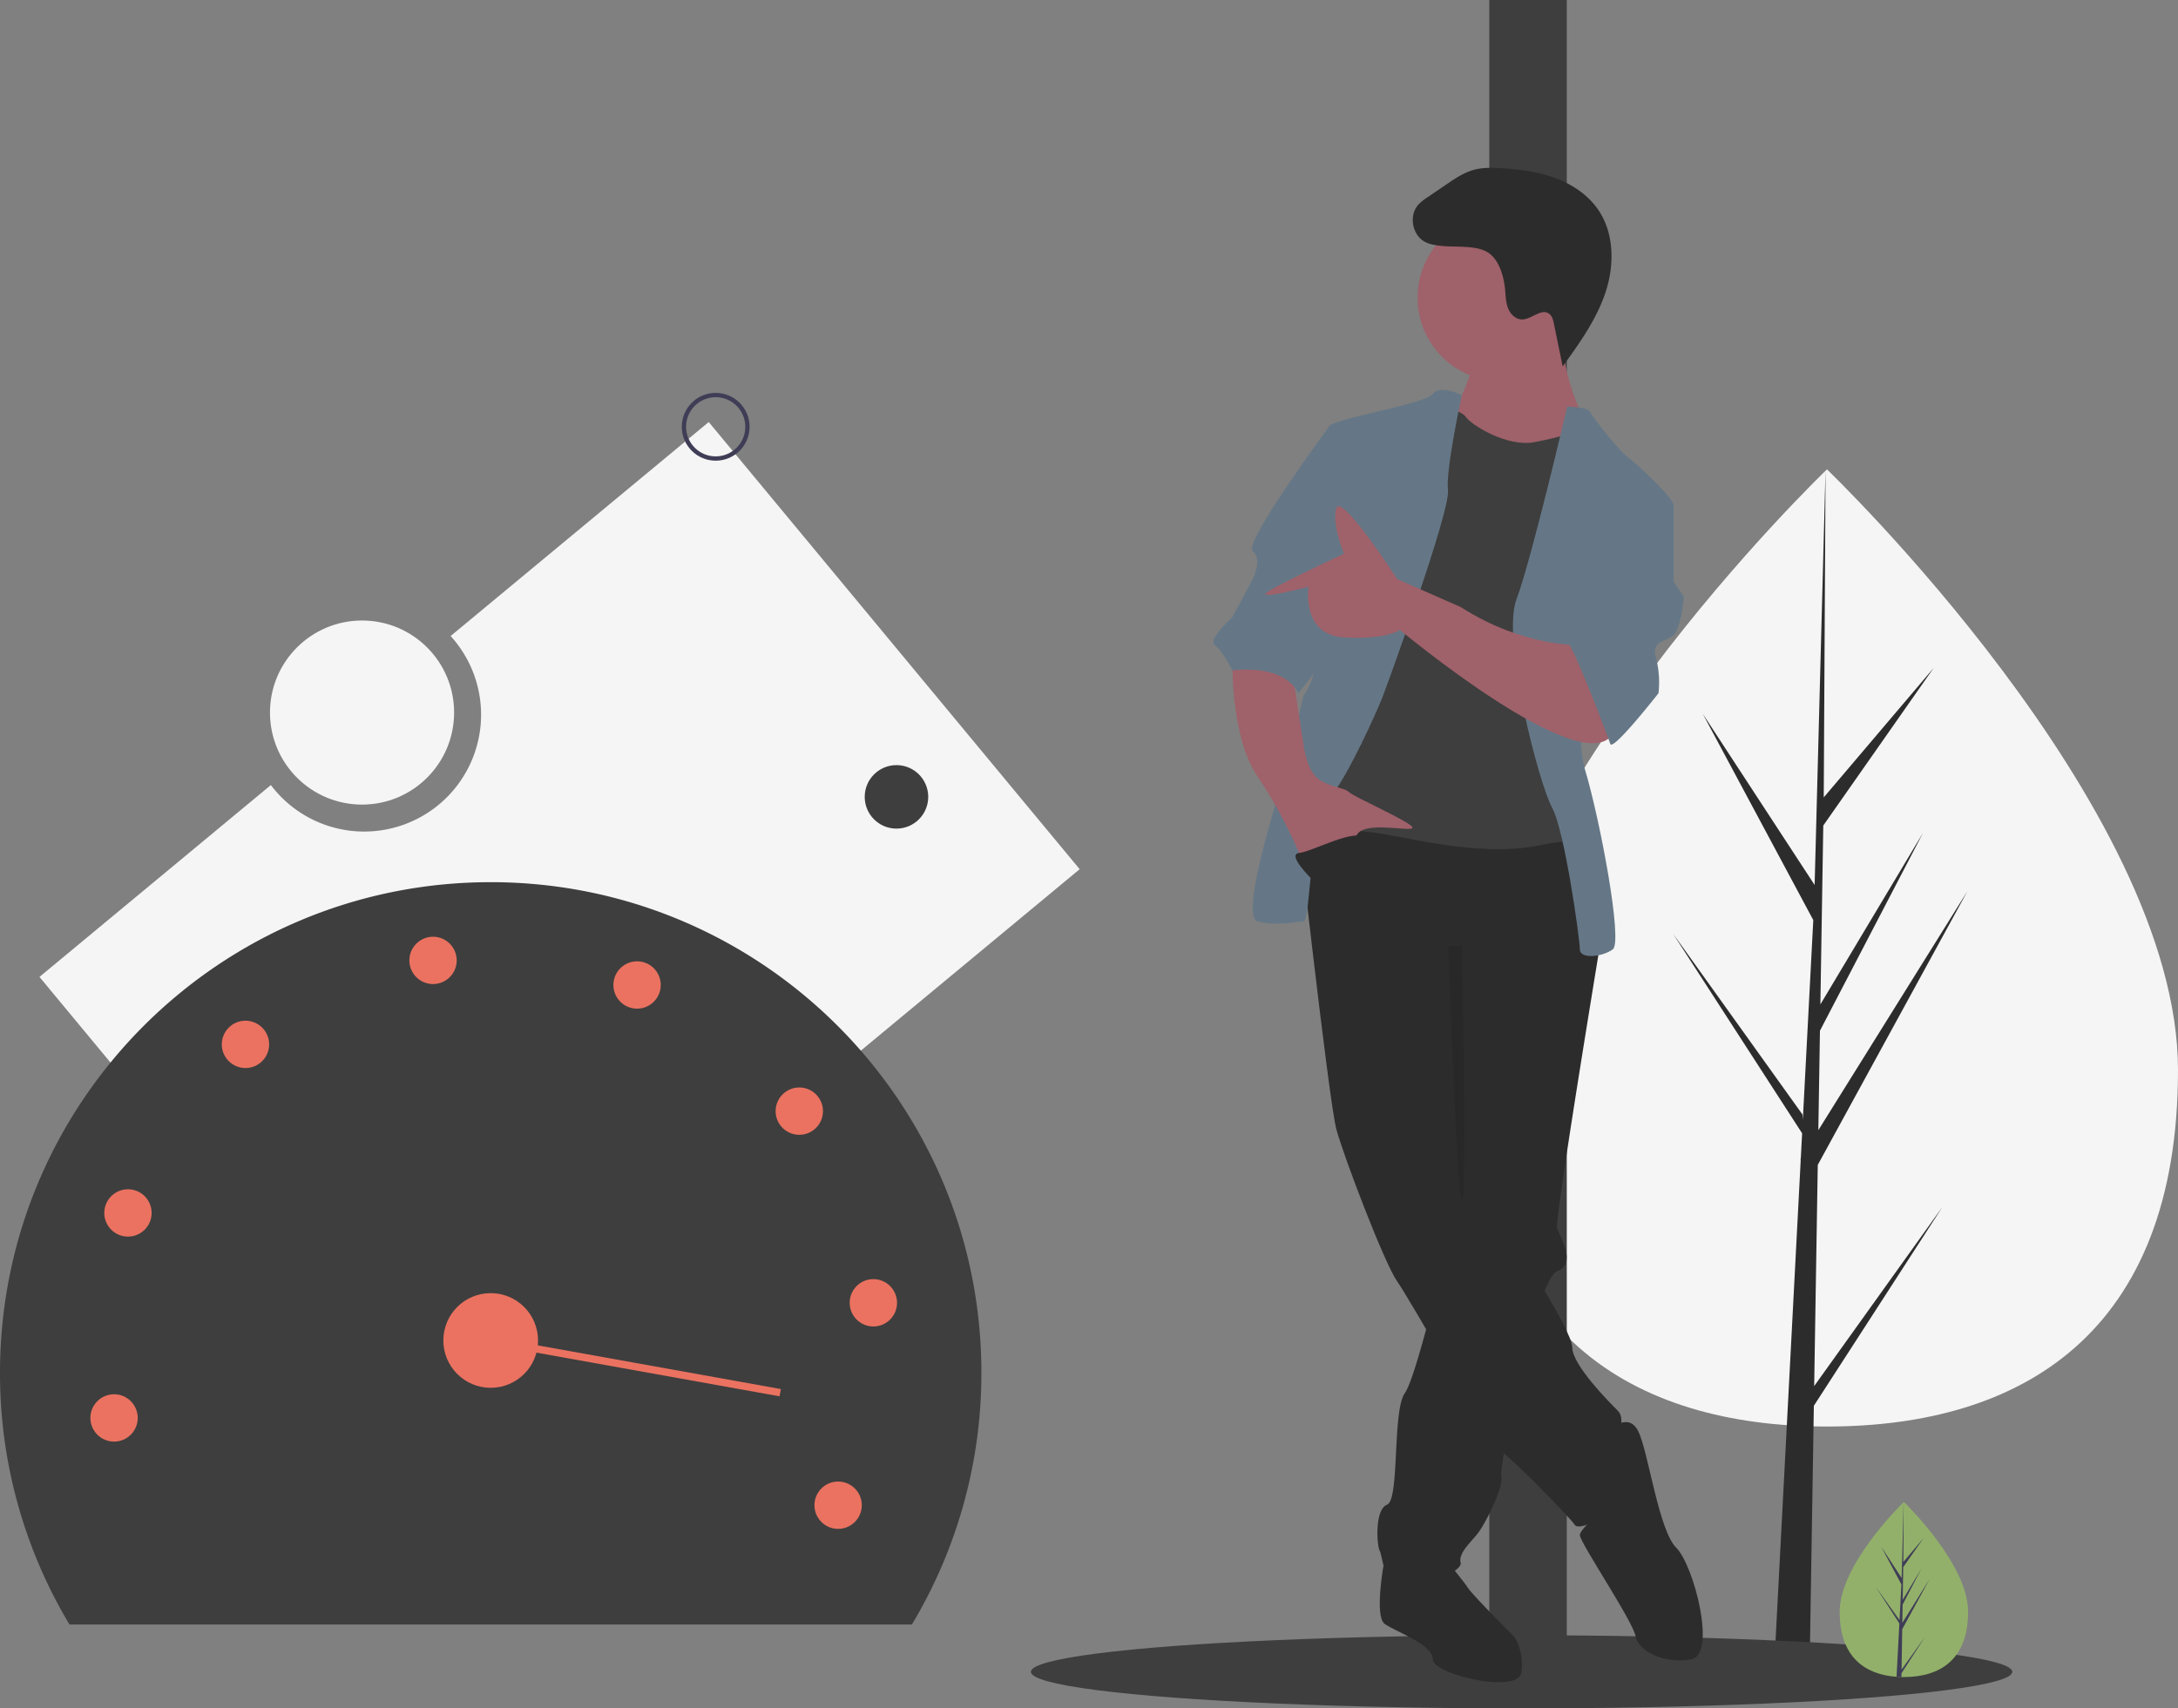 <?xml version="1.0" encoding="UTF-8" standalone="no"?>
<svg
   xmlns:dc="http://purl.org/dc/elements/1.1/"
   xmlns:cc="http://creativecommons.org/ns#"
   xmlns:rdf="http://www.w3.org/1999/02/22-rdf-syntax-ns#"
   xmlns:svg="http://www.w3.org/2000/svg"
   xmlns="http://www.w3.org/2000/svg"
   xmlns:sodipodi="http://sodipodi.sourceforge.net/DTD/sodipodi-0.dtd"
   xmlns:inkscape="http://www.inkscape.org/namespaces/inkscape"
   inkscape:version="1.0 (4035a4f, 2020-05-01)"
   sodipodi:docname="speed.svg"
   version="1.1"
   viewBox="0 0 1012 794"
   height="794"
   width="1012"
   data-name="Layer 1"
   id="e9543dae-de41-418f-9290-24abb7460ee9">
  <rect x="0" y="0" width="1012" height="794" fill="#808080" stroke="none"/>
  <defs
     id="defs2226" />
  <sodipodi:namedview
     inkscape:current-layer="e9543dae-de41-418f-9290-24abb7460ee9"
     inkscape:window-maximized="1"
     inkscape:window-y="23"
     inkscape:window-x="1440"
     inkscape:cy="342.82616"
     inkscape:cx="-2.1492665"
     inkscape:zoom="0.53344706"
     showgrid="false"
     id="namedview2224"
     inkscape:window-height="1395"
     inkscape:window-width="2560"
     inkscape:pageshadow="2"
     inkscape:pageopacity="0"
     guidetolerance="10"
     gridtolerance="10"
     objecttolerance="10"
     borderopacity="1"
     bordercolor="#666666"
     pagecolor="#ffffff" />
  <title
     id="title2147">speed test</title>
  <path
     style="fill:#f5f5f5;fill-opacity:1"
     id="path2149"
     fill="#f2f2f2"
     transform="translate(-94 -53)"
     d="M423.31,249.137,303.381,348.596a54.313,54.313,0,1,1-83.525,69.268L112.334,507.032,284.69,714.863l310.976-257.895Z" />
  <path
     style="fill:#f5f5f5;fill-opacity:1"
     id="path2151"
     fill="#f2f2f2"
     transform="translate(-94 -53)"
     d="M1106,550.262c0,122.839-73.026,165.73-163.108,165.73S779.783,673.101,779.783,550.262,942.892,271.151,942.892,271.151,1106,427.422,1106,550.262Z" />
  <polygon
     style="fill:#2d2c2c;fill-opacity:1"
     id="polygon2153"
     fill="#3f3d56"
     points="842.95 644.201 844.62 541.396 914.141 414.211 844.882 525.269 845.633 479.043 893.547 387.026 845.832 466.81 845.832 466.811 847.182 383.672 898.489 310.415 847.395 370.598 848.239 218.151 842.935 419.964 843.371 411.638 791.207 331.793 842.535 427.62 837.674 520.472 837.53 518.007 777.394 433.981 837.347 526.714 836.74 538.326 836.631 538.5 836.68 539.453 824.349 775.026 840.825 775.026 842.801 653.348 902.608 560.843 842.95 644.201" />
  <ellipse
     style="fill:#3e3e3e;fill-opacity:1"
     id="ellipse2155"
     fill="#3f3d56"
     ry="17"
     rx="228"
     cy="777"
     cx="707" />
  <rect
     style="fill:#3e3e3e;fill-opacity:1"
     id="rect2157"
     fill="#3f3d56"
     height="782"
     width="36"
     x="692" />
  <path
     style="fill:#92b06a;fill-opacity:1"
     id="path2159"
     fill="#eb7260"
     transform="translate(-94 -53)"
     d="M1008.473,802.111c0,22.469-13.356,30.314-29.834,30.314q-.573,0-1.143-.013c-.763-.016-1.52-.053-2.267-.104-14.871-1.052-26.424-9.301-26.424-30.197,0-21.625,27.634-48.912,29.71-50.932l.004-.004c.08-.078.12-.116.12-.116S1008.473,779.643,1008.473,802.111Z" />
  <path
     id="path2161"
     fill="#3f3d56"
     transform="translate(-94 -53)"
     d="M977.552,828.988l10.912-15.247-10.939,16.921-.029,1.75c-.763-.016-1.52-.053-2.267-.104l1.176-22.479-.009-.174.02-.033.111-2.123-10.966-16.963L976.562,805.907l.025.451.889-16.985-9.388-17.528,9.503,14.547.925-35.212.004-.12v.116l-.154,27.767,9.347-11.008-9.385,13.4-.247,15.207,8.727-14.594-8.763,16.832-.138,8.454,12.669-20.313-12.717,23.263Z" />
  <path
     style="fill:#2d2c2c;fill-opacity:1"
     id="path2163"
     fill="#2f2e41"
     transform="translate(-94 -53)"
     d="M743.227,785.29l-6.382-4.741s-4.224,23.597.489,27.132,22.391,9.428,22.391,16.498,40.068,16.498,41.246,5.892-3.535-16.498-3.535-16.498-18.855-18.855-21.212-22.391-8.249-10.606-8.249-10.606Z" />
  <path
     style="fill:#2d2c2c;fill-opacity:1"
     id="path2165"
     fill="#2f2e41"
     transform="translate(-94 -53)"
     d="M837.504,491.853s-.177,1.037-.483,2.934c-.283,1.685-.672,4.066-1.143,7-4.95,30.204-19.386,119.119-18.408,122.053,1.178,3.535,9.428,16.498,0,20.034-.907.342-1.886,1.449-2.934,3.194a68.494,68.494,0,0,0-4.985,11.761c-5.621,16.31-11.632,42.413-15.108,60.49-1.52,7.943-2.557,14.33-2.864,17.677a9.612,9.612,0,0,0-.035,2.333c1.178,4.714-7.071,21.212-10.606,25.926s-9.428,9.428-8.249,14.142-29.462,17.677-32.997,9.428-3.535-12.963-4.714-15.32-2.357-18.855,3.535-21.212,2.357-43.603,8.249-51.852c1.968-2.746,4.973-12.044,8.12-23.227,1.237-4.384,2.487-9.051,3.712-13.729,4.973-19.174,9.38-38.465,9.38-38.465L766.796,487.139l64.815-8.249,1.662,3.665,3.312,7.271Z" />
  <path
     style="fill:#2d2c2c;fill-opacity:1"
     id="path2167"
     fill="#2f2e41"
     transform="translate(-94 -53)"
     d="M841.039,718.118s9.428-9.428,14.142,0,9.428,45.96,17.677,54.209,18.855,49.495,7.071,51.852-24.748-3.535-25.926-10.606S828.076,769.97,828.076,766.435s16.498-16.498,16.498-16.498Z" />
  <path
     style="fill:#2d2c2c;fill-opacity:1"
     id="path2169"
     fill="#2f2e41"
     transform="translate(-94 -53)"
     d="M696.088,427.038s15.32,137.88,18.855,150.843,22.391,62.458,28.283,70.708,43.603,75.422,48.317,78.957,14.142,12.963,14.142,12.963,17.677,17.677,20.034,21.212,22.391-7.071,23.569-14.142-1.178-18.855-2.357-23.569,2.357-11.785-1.178-15.32-21.212-21.212-21.212-29.462-30.64-56.566-42.425-67.172-9.428-28.283-9.428-28.283V511.887l64.815-20.034s-3.535-56.566-11.785-56.566S709.051,416.432,696.088,427.038Z" />
  <circle
     id="circle2171"
     fill="#9f616a"
     r="38.889"
     cy="138.346"
     cx="697.544" />
  <path
     id="path2173"
     fill="#9f616a"
     transform="translate(-94 -53)"
     d="M778.581,221.986s-4.714,17.677-10.606,22.391,15.32,24.748,15.32,24.748l40.068,2.357,7.071-22.391s-12.963-25.926-9.428-42.425S778.581,221.986,778.581,221.986Z" />
  <path
     style="fill:#3e3e3e;fill-opacity:1"
     id="path2175"
     fill="#3f3d56"
     transform="translate(-94 -53)"
     d="M762.082,242.02s10.606,1.178,12.963,4.714,18.855,14.142,31.818,11.785,21.212-5.892,23.569-4.714,7.071,25.926,7.071,25.926L824.541,317.441l2.357,103.705,3.535,28.283s7.071-9.428-21.212-3.535-64.815-4.714-76.6-5.892-31.818-4.714-32.997-11.785,3.535-32.997,3.535-32.997l18.855-78.957,11.785-42.425Z" />
  <path
     style="fill:#657786;fill-opacity:1"
     id="path2177"
     fill="#d0cde1"
     transform="translate(-94 -53)"
     d="M773.229,236.701s-9.968-5.287-13.504-.573-48.317,11.785-48.317,15.32-9.428,98.991-7.071,107.24-4.714,17.677-4.714,17.677L691.374,411.718s-22.391,67.172-12.963,69.529,17.677,0,21.212,0,2.357-44.782,11.785-56.566,22.391-41.246,24.748-47.138,31.818-87.206,30.64-96.634S773.229,236.701,773.229,236.701Z" />
  <path
     style="fill:#657786;fill-opacity:1"
     id="path2179"
     fill="#d0cde1"
     transform="translate(-94 -53)"
     d="M822.184,242.02s9.428,0,10.606,2.357,12.963,17.677,17.677,21.212S871.679,284.444,871.679,287.98s-34.175,29.462-34.175,29.462-14.142,69.529-7.071,93.098,17.677,80.135,12.963,83.671-15.32,4.714-15.32,0-7.071-55.388-12.963-65.994-23.569-77.778-16.498-96.634S822.184,242.02,822.184,242.02Z" />
  <path
     id="path2181"
     fill="#9f616a"
     transform="translate(-94 -53)"
     d="M666.627,358.687s-1.178,36.532,11.785,55.388,21.212,40.068,21.212,40.068,21.212-5.892,24.748-12.963,25.926-1.178,25.926-3.535S723.193,423.503,720.836,421.146s-10.606-2.357-15.32-7.071-5.892-15.32-5.892-15.32l-4.714-30.64Z" />
  <path
     style="fill:#2d2c2c;fill-opacity:1"
     id="path2183"
     fill="#2f2e41"
     transform="translate(-94 -53)"
     d="M764.759,167.367c-2.992-.272-6.077-.571-8.721-1.997-5.925-3.195-7.496-12.294-2.986-17.291a22.344,22.344,0,0,1,4.143-3.331l8.958-6.097c3.962-2.697,8.017-5.437,12.638-6.709,4.179-1.15,8.594-1.032,12.92-.763,8.399.522,16.849,1.6,24.749,4.5s15.268,7.751,20.052,14.673c7.585,10.974,7.689,25.775,3.511,38.444s-12.112,23.701-19.931,34.51l-4.057-19.795c-.361-1.763-.829-3.695-2.295-4.739-3.645-2.593-8.103,2.731-12.576,2.697-2.874-.022-5.287-2.386-6.376-5.046s-1.161-5.605-1.413-8.468c-.534-6.064-2.653-14.502-8.396-17.847C779.628,166.993,770.774,167.914,764.759,167.367Z" />
  <path
     id="path2185"
     opacity="0.1"
     transform="translate(-94 -53)"
     d="M766.94,492.804s3.98,115.127,6.337,118.663,0-119.025,0-119.025Z" />
  <path
     style="fill:#657786;fill-opacity:1"
     id="path2187"
     fill="#d0cde1"
     transform="translate(-94 -53)"
     d="M720.836,251.447h-9.428s-40.068,54.209-35.354,57.745,0,12.963,0,12.963l-9.428,17.677s-11.785,10.606-8.249,12.963,8.249,11.785,8.249,11.785,23.569-3.535,30.64,10.606l15.284-19.296Z" />
  <path
     id="path2189"
     fill="#9f616a"
     transform="translate(-94 -53)"
     d="M828.076,352.795s-25.926,1.178-55.388-17.677L743.227,322.155s-25.926-40.068-28.283-32.997,3.535,21.212,3.535,21.212S682.924,326.825,682,329s19.981-3.31,19.981-3.31-3.535,22.391,16.498,23.569,25.926-3.535,25.926-3.535,84.849,70.708,98.991,48.317S828.076,352.795,828.076,352.795Z" />
  <path
     style="fill:#657786;fill-opacity:1"
     id="path2191"
     fill="#d0cde1"
     transform="translate(-94 -53)"
     d="M858.716,283.266l12.963,4.714v35.354l4.714,7.071s-1.178,14.142-4.714,17.677-10.606,2.357-8.249,10.606a44.667,44.667,0,0,1,1.178,16.498s-21.212,27.105-22.391,23.569-17.677-47.138-20.034-47.138,23.569-68.351,23.569-68.351Z" />
  <path
     style="fill:#2d2c2c;fill-opacity:1"
     id="path2193"
     fill="#2f2e41"
     transform="translate(-94 -53)"
     d="M703.748,461.803s-12.185-11.785-6.093-12.374,27.305-12.374,30.84-6.482S703.748,461.803,703.748,461.803Z" />
  <path
     style="fill:#3e3e3e;fill-opacity:1"
     id="path2195"
     fill="#3f3d56"
     transform="translate(-94 -53)"
     d="M517.717,808A226.922,226.922,0,0,0,550,691c0-125.921-102.079-228-228-228S94,565.079,94,691a226.922,226.922,0,0,0,32.283,117Z" />
  <circle
     id="circle2197"
     fill="#eb7260"
     r="22"
     cy="623"
     cx="228" />
  <circle
     id="circle2199"
     fill="#eb7260"
     r="11"
     cy="659"
     cx="53" />
  <circle
     id="circle2201"
     fill="#eb7260"
     r="11"
     cy="563.726"
     cx="59.454" />
  <circle
     id="circle2203"
     fill="#eb7260"
     r="11"
     cy="485.385"
     cx="114.056" />
  <circle
     id="circle2205"
     fill="#eb7260"
     r="11"
     cy="446.356"
     cx="201.208" />
  <circle
     id="circle2207"
     fill="#eb7260"
     r="11"
     cy="457.787"
     cx="296.013" />
  <circle
     id="circle2209"
     fill="#eb7260"
     r="11"
     cy="516.415"
     cx="371.39" />
  <circle
     id="circle2211"
     fill="#eb7260"
     r="11"
     cy="605.49"
     cx="405.804" />
  <circle
     id="circle2213"
     fill="#eb7260"
     r="11"
     cy="699.567"
     cx="389.427" />
  <line
     id="line2215"
     stroke-width="3.428"
     stroke-miterlimit="10"
     stroke="#eb7260"
     fill="none"
     y2="647.267"
     x2="362.521"
     y1="623.747"
     x1="231.665" />
  <circle
     id="circle2217"
     stroke-width="2"
     stroke-miterlimit="10"
     stroke="#3f3d56"
     fill="none"
     r="14.756"
     cy="198.352"
     cx="332.542" />
  <circle
     style="fill:#3e3e3e;fill-opacity:1"
     id="circle2219"
     fill="#3f3d56"
     r="14.756"
     cy="370.352"
     cx="416.542" />
  <circle
     style="fill:#f5f5f5;fill-opacity:1"
     id="circle2221"
     fill="#f2f2f2"
     r="42.777"
     cy="331.166"
     cx="168.223" />
</svg>
